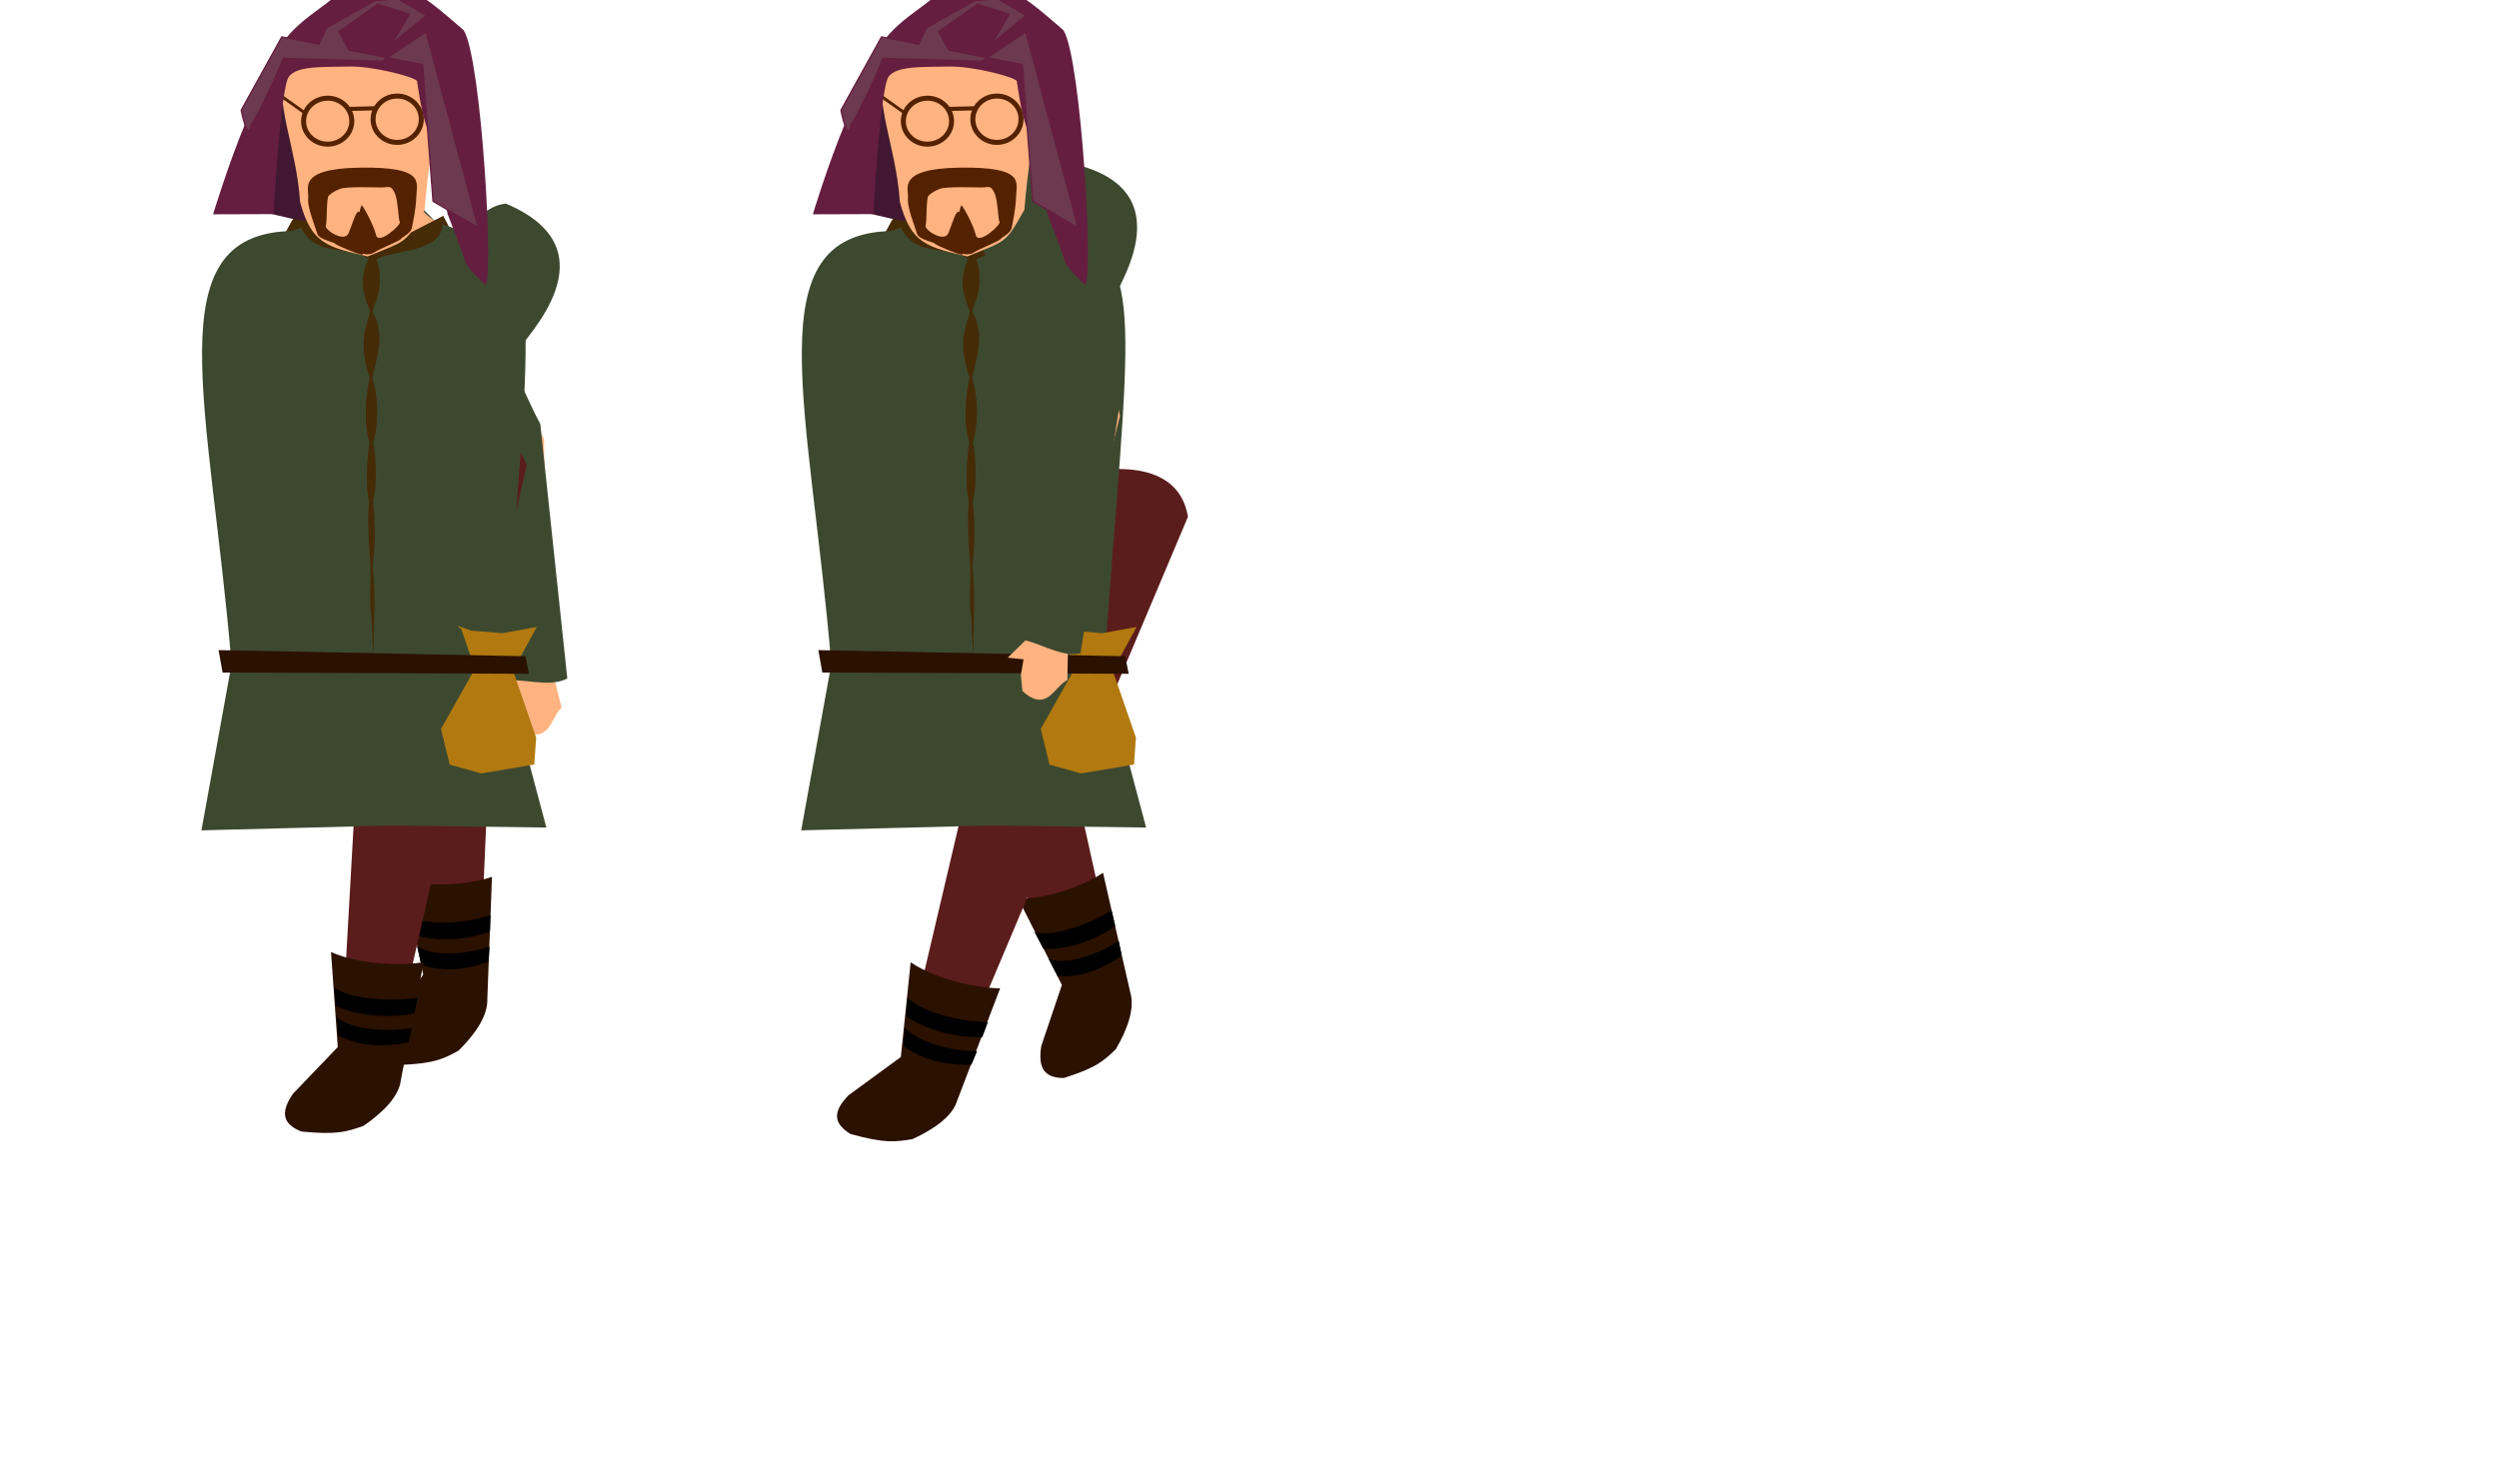 <?xml version="1.0" encoding="ISO-8859-1" standalone="no"?><svg xmlns="http://www.w3.org/2000/svg" xmlns:xlink="http://www.w3.org/1999/xlink" version="1.1" height="297mm" width="500mm" viewBox="0 0 210 297" id="svg17978"  >
<defs id="defs17975"  />
<g id="layer2" style="display:inline"  >
<g id="leg_right" transform="translate(50, 150) rotate(-15)"  >
<g id="g52468" transform="translate(-103.84,-149.152)"  >
<path d="M 119.571,204.706 109.435,204.585 94.173,84.905 C 93.382,74.094 113.521,77.33 119.02,79.407 l 5.602,8.939 z" id="path3150-8" style="display:inline;fill:#5b1c1c;fill-opacity:1;stroke:none;stroke-width:0.265px;stroke-linecap:butt;stroke-linejoin:miter;stroke-opacity:1"  />
<g transform="rotate(8.332,657.903,228.17)" id="g3230" style="display:inline"  >
<g id="g3222"  />
<g id="g81"  >
<path d="m 103.414,260.884 6.696,18.226 -5.504,11.629 c -1.23,4.342 -0.165,6.468 3.75,6.908 6.709,-1.295 8.24,-2.442 10.972,-4.505 2.88,-3.832 4.786,-7.787 4.188,-11.029 l -2.621,-24.352 c -3.183,1.724 -11.361,4.122 -17.483,3.123 z" id="path855-9-6" style="display:inline;fill:#2b1100;stroke:none;stroke-width:0.265px;stroke-linecap:butt;stroke-linejoin:miter;stroke-opacity:1"  />
<path d="m 93.436,215.454 c 1.996,2.968 12.236,0.667 16.872,-2.814 l 0.061,1.442 c -3.053,4.462 -11.66,5.806 -16.145,3.3 z" style="display:inline;fill:#241c1c;stroke:none;stroke-width:0.356px;stroke-linecap:butt;stroke-linejoin:miter;stroke-opacity:1" id="path1685-96-6"  />
<path d="m 109.553,277.085 c 3.701,0.743 8.155,0.161 12.982,-2.536 l -0.217,-2.659 c -6.385,3.032 -11.722,3.049 -13.993,2.025 z" id="path1614-3-2" style="fill:#000000;stroke:#000000;stroke-width:0.265px;stroke-linecap:butt;stroke-linejoin:miter;stroke-opacity:1"  />
<path d="m 107.351,271.344 c 3.701,0.743 9.762,-0.094 14.589,-2.791 l -0.339,-2.949 c -6.385,3.032 -13.206,3.594 -15.477,2.57 z" style="fill:#000000;stroke:#000000;stroke-width:0.265px;stroke-linecap:butt;stroke-linejoin:miter;stroke-opacity:1" id="path1614-5-3-9"  />
</g>
</g>
</g>
</g>
<g id="arm_left" transform="translate(-30, 80) rotate(-10)"  >
<g id="g31247" transform="translate(-20.481,-67.128)"  >
<path d="m 113.956,93.859 -26.273,36.356 -1.519,3.401 1.511,6.975 -2.338,-1.435 -0.778,3.153 -1.543,2.84 c -6.075,1.758 -5.177,-3.865 -7.018,-6.465 l 4.455,-10.963 21.094,-39.083 c 9.228,-27.19 9.192,-31.424 19.161,-45.745 10.042,9.386 14.301,3.814 4.976,31.128 z" style="display:inline;fill:#ffb380;stroke:none;stroke-width:0.269px;stroke-linecap:butt;stroke-linejoin:miter;stroke-opacity:1" id="path895-3-2-1-1"  />
<path d="m 129.476,66.916 c -3.988,3.019 -4.415,20.105 -11.31,27.735 L 87.907,136.07 c -2.614,-1.741 -8.82,-0.662 -12.078,-3.648 L 101.926,86.755 c 5.689,-15.308 12.758,-47.772 24.775,-48.875 22.333,9.408 3.074,27.443 2.775,29.035 z" id="path1422-5-0-1-9" style="display:inline;fill:#3d492f;fill-opacity:1;stroke:none;stroke-width:0.283px;stroke-linecap:butt;stroke-linejoin:miter;stroke-opacity:1"  />
</g>
</g>
<g id="leg_left" transform="translate(30, 140) rotate(10)"  >
<g id="g48357" transform="translate(-75.853,-147.148)"  >
<path d="m 94.2,215.052 10.618,0.774 26.418,-115.59 C 127.659,90.115 115.817,91.863 105.129,96.821 l -4.633,6.431 z" style="display:inline;fill:#5b1c1c;fill-opacity:1;stroke:none;stroke-width:0.269px;stroke-linecap:butt;stroke-linejoin:miter;stroke-opacity:1" id="path3150"  />
<path d="m 92.082,197.683 1.353,19.014 -8.987,9.369 c -2.524,3.731 -2.081,6.03 1.734,7.549 7.143,0.68 9.025,0.035 12.388,-1.131 4.036,-2.785 7.127,-5.962 7.484,-9.176 l 4.567,-23.617 c -3.717,0.72 -12.666,0.661 -18.539,-2.008 z" style="display:inline;fill:#2b1100;stroke:none;stroke-width:0.269px;stroke-linecap:butt;stroke-linejoin:miter;stroke-opacity:1" id="path855-3"  />
<path d="m 98.383,148.977 c 0.693,3.452 11.525,5.418 17.442,4.116 l -0.54,1.319 c -4.798,2.807 -13.658,0.625 -16.943,-3.393 z" id="path1685-96" style="display:inline;fill:#241c1c;stroke:none;stroke-width:0.362px;stroke-linecap:butt;stroke-linejoin:miter;stroke-opacity:1"  />
<path d="m 93.678,214.351 c 3.509,1.744 8.169,2.456 13.831,1.287 l 0.568,-2.559 c -7.331,1.043 -12.713,-0.449 -14.698,-2.053 z" style="display:inline;fill:#000000;stroke:#000000;stroke-width:0.269px;stroke-linecap:butt;stroke-linejoin:miter;stroke-opacity:1" id="path1614-0"  />
<path d="m 93.159,208.336 c 3.509,1.744 9.863,2.671 15.525,1.502 l 0.531,-2.866 c -7.331,1.043 -14.369,-0.357 -16.355,-1.961 z" id="path1614-5-7" style="display:inline;fill:#000000;stroke:#000000;stroke-width:0.269px;stroke-linecap:butt;stroke-linejoin:miter;stroke-opacity:1"  />
</g>
</g>
<g id="torso" transform="translate(2, 45)"  >
<g id="g20642" transform="translate(-52.532,-45.915)"  >
<g id="g71" transform="matrix(0.991,0.002,-0.002,0.995,-6.847,-6.532)"  >
<path d="m 96.088,51.618 c 3.812,-4.051 2.707,-4.039 4.55,-8.885 l 14.719,0.078 c 1.698,3.383 -0.44,7.205 10.602,11.639 18.003,19.293 5.36,12.574 7.273,33.352 l -6.895,60.764 -38.176,0.378 C 83.533,76.805 66.739,85.331 96.088,51.618 Z" id="path895-3" style="fill:#ffb380;stroke:none;stroke-width:0.265px;stroke-linecap:butt;stroke-linejoin:miter;stroke-opacity:1"  />
<g transform="translate(-254.4,-3.74)" id="g3248"  />
</g>
<path d="m 76.022,59.655 17.286,78.356 15.557,1.904 13.836,-79.34 -8.477,-16.472 -14.121,7.265 -10.366,-4.394 -3.934,-4.173 -1.871,2.288 z" style="display:inline;fill:#462b07;fill-opacity:1;stroke:none;stroke-width:0.263px;stroke-linecap:butt;stroke-linejoin:miter;stroke-opacity:1" id="path1004"  />
<path d="m 85.762,46.456 c 2.978,6.074 9.67,3.562 13.508,6.225 -2.801,5.573 0.427,10.005 0.307,10.649 -0.372,1.989 -2.725,5.657 -0.066,13.144 -0.728,3.265 -1.36,8.884 -0.027,13.015 -0.204,0.58 -1.084,8.205 -0.106,11.78 -0.321,2.831 -0.161,7.685 0.286,12.814 0.122,4.993 -0.361,6.588 0.185,10.416 0.156,3.828 0.307,6.511 0.411,6.925 0.078,-0.036 0.024,-3.256 0.148,-6.964 0.125,-3.708 0.094,-5.331 -0.296,-10.374 0.519,-4.636 0.54,-8.296 0.059,-12.867 1.067,-3.765 0.384,-10.894 0.007,-11.586 0.882,-2.892 1.336,-8.165 -0.141,-13.142 0.952,-4.127 2.615,-8.789 0.034,-13.176 -0.324,-0.55 2.759,-4.249 0.837,-10.515 2.607,-1.77 12.974,-1.209 13.173,-6.983 l 5.587,1.872 c 15.209,5.284 11.825,17.099 6.729,87.087 l 8.449,31.761 -31.235,-0.408 -37.775,0.97 6.024,-33.266 C 67.494,81.642 56.501,47.783 83.826,47.15 Z" style="display:inline;fill:#3d492f;fill-opacity:1;stroke:none;stroke-width:0.237px;stroke-linecap:butt;stroke-linejoin:miter;stroke-opacity:1" id="path1422-5"  />
<path d="m 117.851,126.867 2.685,7.904 -6.769,12.023 1.741,7.15 6.339,1.767 10.58,-1.784 0.382,-5.391 -4.643,-13.417 4.782,-8.733 -6.867,1.25 -6.342,-0.513 -2.697,-1.008 z" style="fill:#b17910;fill-opacity:1;stroke:none;stroke-width:0.329px;stroke-linecap:butt;stroke-linejoin:miter;stroke-opacity:1" id="path1073"  />
<path d="m 69.262,131.023 0.801,4.491 61.303,0.252 -0.711,-3.51 z" style="display:inline;fill:#2b1100;stroke:none;stroke-width:0.269px;stroke-linecap:butt;stroke-linejoin:miter;stroke-opacity:1" id="path1656"  />
</g>
</g>
<g id="arm_right" transform="translate(80, 65) rotate(15)"  >
<g id="g47602" transform="translate(-120.519,-60.591)"  >
<path d="m 111.157,81.013 7.359,36.723 0.372,7.012 -3.71,6.25 3.144,-0.508 0.296,3.145 1.122,3.028 c 5.89,3.067 5.859,-2.426 8.133,-4.44 l -2.807,-11.342 -0.711,-42.475 C 108.352,47.979 109.884,54.946 98.206,33.458 86.547,39.939 85.621,29.985 99.579,58.607 Z" id="path895-3-2-1" style="display:inline;fill:#ffb380;stroke:none;stroke-width:0.267px;stroke-linecap:butt;stroke-linejoin:miter;stroke-opacity:1"  />
<path d="m 92.035,56.766 c 8.626,9.449 10.706,17.801 16.51,26.579 l 7.652,43.646 c 2.925,-1.027 9.054,1.433 12.828,-0.614 L 123.619,75.435 C 115.912,61.188 108.542,33.187 92.715,27.951 69.404,27.148 84.358,47.74 92.035,56.766 Z" style="fill:#3d492f;fill-opacity:1;stroke:none;stroke-width:0.282px;stroke-linecap:butt;stroke-linejoin:miter;stroke-opacity:1" id="path1422-5-0-1"  />
</g>
</g>
<g id="head" transform="translate(40, 0)"  >
<g id="g19121" transform="translate(-91.32,-6.248)"  >
<path d="m 82.464,20.596 -2.669,28.304 c 0,0 -2.342,-0.602 5.836,1.334 8.178,1.937 19.314,-17.089 19.314,-17.089 -3.912,-42.678 -8.313,-5.585 -22.482,-12.549 z" style="fill:#411731;fill-opacity:1;stroke:none;stroke-width:0.255px;stroke-linecap:butt;stroke-linejoin:miter;stroke-opacity:1" id="path1000"  />
<path d="m 83.189,18.233 c -2.07,9.106 2.422,17.063 3.174,28.431 2.25,8.421 5.539,9.048 13.522,10.901 7.898,-3.261 7.542,-2.451 11.398,-9.361 1.425,-17.761 4.624,-23.161 2.639,-32.612 C 95.513,5.446 90.824,13.206 83.189,18.233 Z" id="path899-9" style="fill:#ffb380;stroke:none;stroke-width:0.265px;stroke-linecap:butt;stroke-linejoin:miter;stroke-opacity:1"  />
<path d="m 105.234,44.75 c 0.774,1.559 0.767,5.452 1.073,5.955 0.306,0.503 -4.273,4.689 -4.754,2.553 -0.481,-2.135 -3.053,-6.679 -2.903,-5.847 -0.982,1.695 -0.531,8.436 -0.413,9.099 0.118,0.662 2.119,0.882 2.91,0.285 0.791,-0.597 5.22,-2.353 5.369,-2.699 0.148,-0.346 2.015,-1.085 2.225,-2.27 0.209,-1.185 0.77,-3.383 0.88,-6.28 0.11,-2.897 1.731,-5.916 -11.165,-5.75 -12.896,0.166 -10.234,4.259 -10.474,6.066 -0.24,1.808 1.473,5.921 1.799,7.134 0.326,1.213 3.433,1.703 3.597,2.02 0.164,0.316 5.423,2.497 5.501,2.164 0.078,-0.333 0.102,-7.602 -0.566,-8.425 -0.668,-0.824 -1.371,2.049 -2.221,4.111 -0.85,2.062 -4.844,-0.644 -4.576,-1.442 0.268,-0.798 0.089,-5.546 0.57,-6.004 0.482,-0.458 1.021,-0.887 2.285,-1.38 1.263,-0.493 6.728,-0.288 8.225,-0.276 1.496,0.012 1.865,-0.572 2.639,0.987 z" style="fill:#552200;stroke:none;stroke-width:0.227px;stroke-linecap:butt;stroke-linejoin:miter;stroke-opacity:1" id="path901-8"  />
<ellipse cx="88.58" cy="27.49" rx="3.625" ry="2.441" style="fill:#ffb380;stroke-width:0.311" id="path128" transform="rotate(-1.298)"  />
<ellipse cx="91.17" cy="32.572" rx="4.822" ry="4.6" style="fill:none;stroke:#552200;stroke-width:1;stroke-miterlimit:4;stroke-dasharray:none;stroke-opacity:1" id="path132" transform="rotate(-1.298)"  />
<ellipse cx="105.078" cy="32.498" rx="4.821" ry="4.636" id="path132-6" style="display:inline;fill:none;stroke:#552200;stroke-width:1;stroke-miterlimit:4;stroke-dasharray:none;stroke-opacity:1" transform="rotate(-1.298)"  />
<path d="m 96.194,28.044 5.2,-0.118" style="fill:#8d634a;fill-opacity:1;stroke:#552200;stroke-width:0.825;stroke-linecap:butt;stroke-linejoin:miter;stroke-miterlimit:4;stroke-dasharray:none;stroke-opacity:1" id="path982"  />
<path d="M 87.191,28.754 82.1,25.133" style="fill:none;stroke:#552200;stroke-width:0.6;stroke-linecap:butt;stroke-linejoin:miter;stroke-miterlimit:4;stroke-dasharray:none;stroke-opacity:1" id="path994"  />
<path d="m 96.104,19.569 c 4.811,-0.137 13.53,2.148 13.666,2.947 0.137,0.799 0.884,6.849 2.14,9.61 1.256,2.761 3.973,16.993 3.973,16.993 0,0 3.313,8.38 3.474,9.426 0.16,1.046 3.985,4.652 3.985,4.652 1.935,0.649 -0.641,-45.151 -4.235,-50.887 0,0 -6.731,-5.978 -8.541,-6.749 -1.041,0.544 -5.109,-1.168 -17.21,-0.052 -3.616,3.292 -10.762,6.556 -13.235,14.725 -0.188,0.622 -1.715,3.471 -4.685,10.615 -3.543,8.521 -6.481,18.29 -6.481,18.29 l 12.092,-0.04 c 0,0 1.391,-25.273 3.073,-27.52 1.682,-2.247 7.174,-1.875 11.985,-2.012 z" style="fill:#651e40;fill-opacity:1;stroke:none;stroke-width:0.273px;stroke-linecap:butt;stroke-linejoin:miter;stroke-opacity:1" id="path996"  />
<path d="m 82.952,17.936 c -0.41,1.489 -5.623,12.845 -6.278,13.038 -0.767,4.284 -2.096,-2.672 -2.096,-2.672 l 8.119,-14.667 28.189,5.538 2.074,27.363 9.057,5.293 -10.474,-39.207 -8.755,5.885 z" style="fill:#6c3950;fill-opacity:1;stroke:#651e40;stroke-width:0.265px;stroke-linecap:butt;stroke-linejoin:miter;stroke-opacity:1" id="path1077"  />
<path d="m 101.435,6.503 -9.663,5.399 -1.849,3.862 6.3,0.904 -2.291,-4.134 7.932,-5.569 6.587,2.048 -3.226,5.41 6.165,-5.058 -5.463,-3.225 z" style="fill:#6c3950;fill-opacity:1;stroke:none;stroke-width:0.265px;stroke-linecap:butt;stroke-linejoin:miter;stroke-opacity:1" id="path1079"  />
</g>
</g>
</g>
<g id="g673" style="display:inline"  >
<g id="leg_right" transform="translate(-65, 145)"  >
<g id="g52468" transform="translate(-103.84,-149.152)"  >
<path d="M 119.571,204.706 109.435,204.585 94.173,84.905 C 93.382,74.094 113.521,77.33 119.02,79.407 l 5.602,8.939 z" id="path3150-8" style="display:inline;fill:#5b1c1c;fill-opacity:1;stroke:none;stroke-width:0.265px;stroke-linecap:butt;stroke-linejoin:miter;stroke-opacity:1"  />
<g transform="rotate(8.332,657.903,228.17)" id="g3230" style="display:inline"  >
<g id="g3222"  />
<g id="g81"  >
<path d="m 103.414,260.884 6.696,18.226 -5.504,11.629 c -1.23,4.342 -0.165,6.468 3.75,6.908 6.709,-1.295 8.24,-2.442 10.972,-4.505 2.88,-3.832 4.786,-7.787 4.188,-11.029 l -2.621,-24.352 c -3.183,1.724 -11.361,4.122 -17.483,3.123 z" id="path855-9-6" style="display:inline;fill:#2b1100;stroke:none;stroke-width:0.265px;stroke-linecap:butt;stroke-linejoin:miter;stroke-opacity:1"  />
<path d="m 93.436,215.454 c 1.996,2.968 12.236,0.667 16.872,-2.814 l 0.061,1.442 c -3.053,4.462 -11.66,5.806 -16.145,3.3 z" style="display:inline;fill:#241c1c;stroke:none;stroke-width:0.356px;stroke-linecap:butt;stroke-linejoin:miter;stroke-opacity:1" id="path1685-96-6"  />
<path d="m 109.553,277.085 c 3.701,0.743 8.155,0.161 12.982,-2.536 l -0.217,-2.659 c -6.385,3.032 -11.722,3.049 -13.993,2.025 z" id="path1614-3-2" style="fill:#000000;stroke:#000000;stroke-width:0.265px;stroke-linecap:butt;stroke-linejoin:miter;stroke-opacity:1"  />
<path d="m 107.351,271.344 c 3.701,0.743 9.762,-0.094 14.589,-2.791 l -0.339,-2.949 c -6.385,3.032 -13.206,3.594 -15.477,2.57 z" style="fill:#000000;stroke:#000000;stroke-width:0.265px;stroke-linecap:butt;stroke-linejoin:miter;stroke-opacity:1" id="path1614-5-3-9"  />
</g>
</g>
</g>
</g>
<g id="arm_left" transform="translate(-150, 70)"  >
<g id="g31247" transform="translate(-20.481,-67.128)"  >
<path d="m 113.956,93.859 -26.273,36.356 -1.519,3.401 1.511,6.975 -2.338,-1.435 -0.778,3.153 -1.543,2.84 c -6.075,1.758 -5.177,-3.865 -7.018,-6.465 l 4.455,-10.963 21.094,-39.083 c 9.228,-27.19 9.192,-31.424 19.161,-45.745 10.042,9.386 14.301,3.814 4.976,31.128 z" style="display:inline;fill:#ffb380;stroke:none;stroke-width:0.269px;stroke-linecap:butt;stroke-linejoin:miter;stroke-opacity:1" id="path895-3-2-1-1"  />
<path d="m 129.476,66.916 c -3.988,3.019 -4.415,20.105 -11.31,27.735 L 87.907,136.07 c -2.614,-1.741 -8.82,-0.662 -12.078,-3.648 L 101.926,86.755 c 5.689,-15.308 12.758,-47.772 24.775,-48.875 22.333,9.408 3.074,27.443 2.775,29.035 z" id="path1422-5-0-1-9" style="display:inline;fill:#3d492f;fill-opacity:1;stroke:none;stroke-width:0.283px;stroke-linecap:butt;stroke-linejoin:miter;stroke-opacity:1"  />
</g>
</g>
<g id="arm_right" transform="translate(-40, 70)"  >
<g id="g47602" transform="translate(-120.519,-60.591)"  >
<path d="m 111.157,81.013 7.359,36.723 0.372,7.012 -3.71,6.25 3.144,-0.508 0.296,3.145 1.122,3.028 c 5.89,3.067 5.859,-2.426 8.133,-4.44 l -2.807,-11.342 -0.711,-42.475 C 108.352,47.979 109.884,54.946 98.206,33.458 86.547,39.939 85.621,29.985 99.579,58.607 Z" id="path895-3-2-1" style="display:inline;fill:#ffb380;stroke:none;stroke-width:0.267px;stroke-linecap:butt;stroke-linejoin:miter;stroke-opacity:1"  />
<path d="m 92.035,56.766 c 8.626,9.449 10.706,17.801 16.51,26.579 l 7.652,43.646 c 2.925,-1.027 9.054,1.433 12.828,-0.614 L 123.619,75.435 C 115.912,61.188 108.542,33.187 92.715,27.951 69.404,27.148 84.358,47.74 92.035,56.766 Z" style="fill:#3d492f;fill-opacity:1;stroke:none;stroke-width:0.282px;stroke-linecap:butt;stroke-linejoin:miter;stroke-opacity:1" id="path1422-5-0-1"  />
</g>
</g>
<g id="leg_left" transform="translate(-95, 140)"  >
<g id="g48357" transform="translate(-75.853,-147.148)"  >
<path d="m 94.2,215.052 10.618,0.774 26.418,-115.59 C 127.659,90.115 115.817,91.863 105.129,96.821 l -4.633,6.431 z" style="display:inline;fill:#5b1c1c;fill-opacity:1;stroke:none;stroke-width:0.269px;stroke-linecap:butt;stroke-linejoin:miter;stroke-opacity:1" id="path3150"  />
<path d="m 92.082,197.683 1.353,19.014 -8.987,9.369 c -2.524,3.731 -2.081,6.03 1.734,7.549 7.143,0.68 9.025,0.035 12.388,-1.131 4.036,-2.785 7.127,-5.962 7.484,-9.176 l 4.567,-23.617 c -3.717,0.72 -12.666,0.661 -18.539,-2.008 z" style="display:inline;fill:#2b1100;stroke:none;stroke-width:0.269px;stroke-linecap:butt;stroke-linejoin:miter;stroke-opacity:1" id="path855-3"  />
<path d="m 98.383,148.977 c 0.693,3.452 11.525,5.418 17.442,4.116 l -0.54,1.319 c -4.798,2.807 -13.658,0.625 -16.943,-3.393 z" id="path1685-96" style="display:inline;fill:#241c1c;stroke:none;stroke-width:0.362px;stroke-linecap:butt;stroke-linejoin:miter;stroke-opacity:1"  />
<path d="m 93.678,214.351 c 3.509,1.744 8.169,2.456 13.831,1.287 l 0.568,-2.559 c -7.331,1.043 -12.713,-0.449 -14.698,-2.053 z" style="display:inline;fill:#000000;stroke:#000000;stroke-width:0.269px;stroke-linecap:butt;stroke-linejoin:miter;stroke-opacity:1" id="path1614-0"  />
<path d="m 93.159,208.336 c 3.509,1.744 9.863,2.671 15.525,1.502 l 0.531,-2.866 c -7.331,1.043 -14.369,-0.357 -16.355,-1.961 z" id="path1614-5-7" style="display:inline;fill:#000000;stroke:#000000;stroke-width:0.269px;stroke-linecap:butt;stroke-linejoin:miter;stroke-opacity:1"  />
</g>
</g>
<g id="torso" transform="translate(-118, 45)"  >
<g id="g20642" transform="translate(-52.532,-45.915)"  >
<g id="g71" transform="matrix(0.991,0.002,-0.002,0.995,-6.847,-6.532)"  >
<path d="m 96.088,51.618 c 3.812,-4.051 2.707,-4.039 4.55,-8.885 l 14.719,0.078 c 1.698,3.383 -0.44,7.205 10.602,11.639 18.003,19.293 5.36,12.574 7.273,33.352 l -6.895,60.764 -38.176,0.378 C 83.533,76.805 66.739,85.331 96.088,51.618 Z" id="path895-3" style="fill:#ffb380;stroke:none;stroke-width:0.265px;stroke-linecap:butt;stroke-linejoin:miter;stroke-opacity:1"  />
<g transform="translate(-254.4,-3.74)" id="g3248"  />
</g>
<path d="m 76.022,59.655 17.286,78.356 15.557,1.904 13.836,-79.34 -8.477,-16.472 -14.121,7.265 -10.366,-4.394 -3.934,-4.173 -1.871,2.288 z" style="display:inline;fill:#462b07;fill-opacity:1;stroke:none;stroke-width:0.263px;stroke-linecap:butt;stroke-linejoin:miter;stroke-opacity:1" id="path1004"  />
<path d="m 85.762,46.456 c 2.978,6.074 9.67,3.562 13.508,6.225 -2.801,5.573 0.427,10.005 0.307,10.649 -0.372,1.989 -2.725,5.657 -0.066,13.144 -0.728,3.265 -1.36,8.884 -0.027,13.015 -0.204,0.58 -1.084,8.205 -0.106,11.78 -0.321,2.831 -0.161,7.685 0.286,12.814 0.122,4.993 -0.361,6.588 0.185,10.416 0.156,3.828 0.307,6.511 0.411,6.925 0.078,-0.036 0.024,-3.256 0.148,-6.964 0.125,-3.708 0.094,-5.331 -0.296,-10.374 0.519,-4.636 0.54,-8.296 0.059,-12.867 1.067,-3.765 0.384,-10.894 0.007,-11.586 0.882,-2.892 1.336,-8.165 -0.141,-13.142 0.952,-4.127 2.615,-8.789 0.034,-13.176 -0.324,-0.55 2.759,-4.249 0.837,-10.515 2.607,-1.77 12.974,-1.209 13.173,-6.983 l 5.587,1.872 c 15.209,5.284 11.825,17.099 6.729,87.087 l 8.449,31.761 -31.235,-0.408 -37.775,0.97 6.024,-33.266 C 67.494,81.642 56.501,47.783 83.826,47.15 Z" style="display:inline;fill:#3d492f;fill-opacity:1;stroke:none;stroke-width:0.237px;stroke-linecap:butt;stroke-linejoin:miter;stroke-opacity:1" id="path1422-5"  />
<path d="m 117.851,126.867 2.685,7.904 -6.769,12.023 1.741,7.15 6.339,1.767 10.58,-1.784 0.382,-5.391 -4.643,-13.417 4.782,-8.733 -6.867,1.25 -6.342,-0.513 -2.697,-1.008 z" style="fill:#b17910;fill-opacity:1;stroke:none;stroke-width:0.329px;stroke-linecap:butt;stroke-linejoin:miter;stroke-opacity:1" id="path1073"  />
<path d="m 69.262,131.023 0.801,4.491 61.303,0.252 -0.711,-3.51 z" style="display:inline;fill:#2b1100;stroke:none;stroke-width:0.269px;stroke-linecap:butt;stroke-linejoin:miter;stroke-opacity:1" id="path1656"  />
</g>
</g>
<g id="head" transform="translate(-80, 0)"  >
<g id="g19121" transform="translate(-91.32,-6.248)"  >
<path d="m 82.464,20.596 -2.669,28.304 c 0,0 -2.342,-0.602 5.836,1.334 8.178,1.937 19.314,-17.089 19.314,-17.089 -3.912,-42.678 -8.313,-5.585 -22.482,-12.549 z" style="fill:#411731;fill-opacity:1;stroke:none;stroke-width:0.255px;stroke-linecap:butt;stroke-linejoin:miter;stroke-opacity:1" id="path1000"  />
<path d="m 83.189,18.233 c -2.07,9.106 2.422,17.063 3.174,28.431 2.25,8.421 5.539,9.048 13.522,10.901 7.898,-3.261 7.542,-2.451 11.398,-9.361 1.425,-17.761 4.624,-23.161 2.639,-32.612 C 95.513,5.446 90.824,13.206 83.189,18.233 Z" id="path899-9" style="fill:#ffb380;stroke:none;stroke-width:0.265px;stroke-linecap:butt;stroke-linejoin:miter;stroke-opacity:1"  />
<path d="m 105.234,44.75 c 0.774,1.559 0.767,5.452 1.073,5.955 0.306,0.503 -4.273,4.689 -4.754,2.553 -0.481,-2.135 -3.053,-6.679 -2.903,-5.847 -0.982,1.695 -0.531,8.436 -0.413,9.099 0.118,0.662 2.119,0.882 2.91,0.285 0.791,-0.597 5.22,-2.353 5.369,-2.699 0.148,-0.346 2.015,-1.085 2.225,-2.27 0.209,-1.185 0.77,-3.383 0.88,-6.28 0.11,-2.897 1.731,-5.916 -11.165,-5.75 -12.896,0.166 -10.234,4.259 -10.474,6.066 -0.24,1.808 1.473,5.921 1.799,7.134 0.326,1.213 3.433,1.703 3.597,2.02 0.164,0.316 5.423,2.497 5.501,2.164 0.078,-0.333 0.102,-7.602 -0.566,-8.425 -0.668,-0.824 -1.371,2.049 -2.221,4.111 -0.85,2.062 -4.844,-0.644 -4.576,-1.442 0.268,-0.798 0.089,-5.546 0.57,-6.004 0.482,-0.458 1.021,-0.887 2.285,-1.38 1.263,-0.493 6.728,-0.288 8.225,-0.276 1.496,0.012 1.865,-0.572 2.639,0.987 z" style="fill:#552200;stroke:none;stroke-width:0.227px;stroke-linecap:butt;stroke-linejoin:miter;stroke-opacity:1" id="path901-8"  />
<ellipse cx="88.58" cy="27.49" rx="3.625" ry="2.441" style="fill:#ffb380;stroke-width:0.311" id="path128" transform="rotate(-1.298)"  />
<ellipse cx="91.17" cy="32.572" rx="4.822" ry="4.6" style="fill:none;stroke:#552200;stroke-width:1;stroke-miterlimit:4;stroke-dasharray:none;stroke-opacity:1" id="path132" transform="rotate(-1.298)"  />
<ellipse cx="105.078" cy="32.498" rx="4.821" ry="4.636" id="path132-6" style="display:inline;fill:none;stroke:#552200;stroke-width:1;stroke-miterlimit:4;stroke-dasharray:none;stroke-opacity:1" transform="rotate(-1.298)"  />
<path d="m 96.194,28.044 5.2,-0.118" style="fill:#8d634a;fill-opacity:1;stroke:#552200;stroke-width:0.825;stroke-linecap:butt;stroke-linejoin:miter;stroke-miterlimit:4;stroke-dasharray:none;stroke-opacity:1" id="path982"  />
<path d="M 87.191,28.754 82.1,25.133" style="fill:none;stroke:#552200;stroke-width:0.6;stroke-linecap:butt;stroke-linejoin:miter;stroke-miterlimit:4;stroke-dasharray:none;stroke-opacity:1" id="path994"  />
<path d="m 96.104,19.569 c 4.811,-0.137 13.53,2.148 13.666,2.947 0.137,0.799 0.884,6.849 2.14,9.61 1.256,2.761 3.973,16.993 3.973,16.993 0,0 3.313,8.38 3.474,9.426 0.16,1.046 3.985,4.652 3.985,4.652 1.935,0.649 -0.641,-45.151 -4.235,-50.887 0,0 -6.731,-5.978 -8.541,-6.749 -1.041,0.544 -5.109,-1.168 -17.21,-0.052 -3.616,3.292 -10.762,6.556 -13.235,14.725 -0.188,0.622 -1.715,3.471 -4.685,10.615 -3.543,8.521 -6.481,18.29 -6.481,18.29 l 12.092,-0.04 c 0,0 1.391,-25.273 3.073,-27.52 1.682,-2.247 7.174,-1.875 11.985,-2.012 z" style="fill:#651e40;fill-opacity:1;stroke:none;stroke-width:0.273px;stroke-linecap:butt;stroke-linejoin:miter;stroke-opacity:1" id="path996"  />
<path d="m 82.952,17.936 c -0.41,1.489 -5.623,12.845 -6.278,13.038 -0.767,4.284 -2.096,-2.672 -2.096,-2.672 l 8.119,-14.667 28.189,5.538 2.074,27.363 9.057,5.293 -10.474,-39.207 -8.755,5.885 z" style="fill:#6c3950;fill-opacity:1;stroke:#651e40;stroke-width:0.265px;stroke-linecap:butt;stroke-linejoin:miter;stroke-opacity:1" id="path1077"  />
<path d="m 101.435,6.503 -9.663,5.399 -1.849,3.862 6.3,0.904 -2.291,-4.134 7.932,-5.569 6.587,2.048 -3.226,5.41 6.165,-5.058 -5.463,-3.225 z" style="fill:#6c3950;fill-opacity:1;stroke:none;stroke-width:0.265px;stroke-linecap:butt;stroke-linejoin:miter;stroke-opacity:1" id="path1079"  />
</g>
</g>
</g>
</svg>
